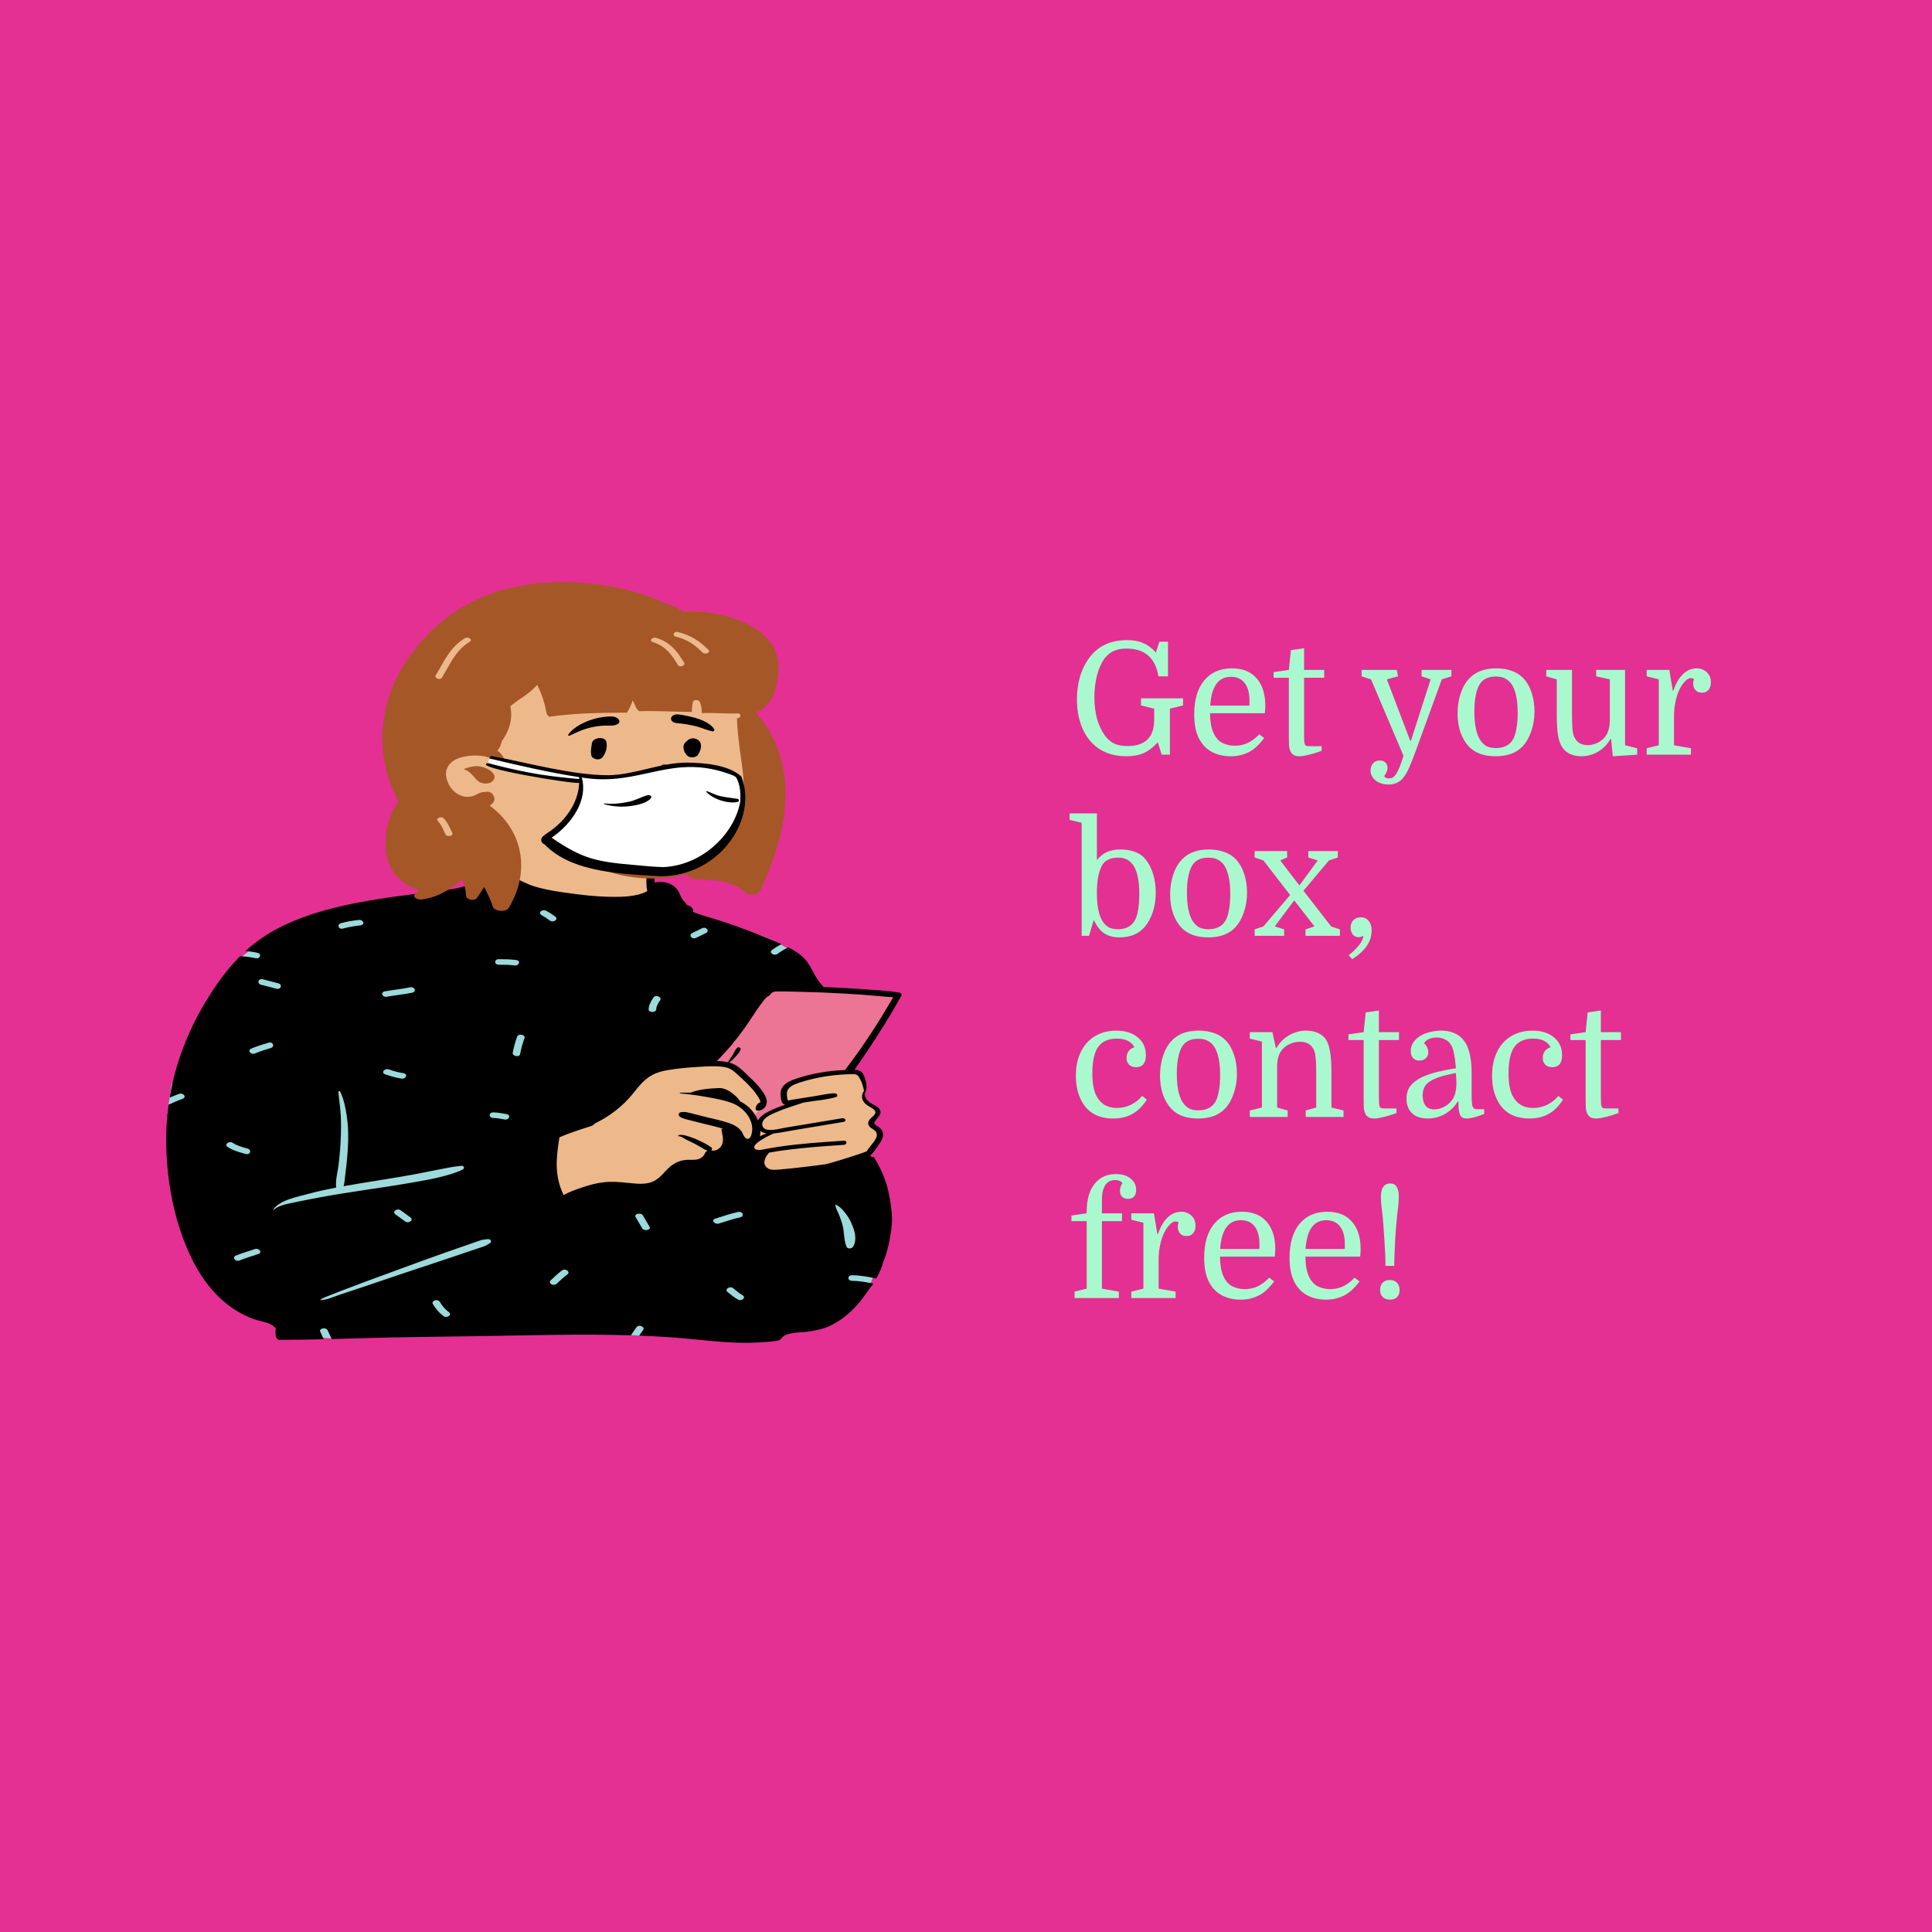 <svg width="320" height="320" viewBox="0 0 320 320" fill="none" xmlns="http://www.w3.org/2000/svg">
<rect width="320" height="320" fill="#E33092"/>
<path fill-rule="evenodd" clip-rule="evenodd" d="M133.985 163.122C132.61 159.223 131.346 157.57 128.905 156.215C126.621 154.948 123.287 153.883 118.422 153.105C113.355 152.458 113.211 150.532 111.941 147.436C111.57 146.506 109.734 146.258 108.941 146.929C108.829 146.841 108.713 146.76 108.592 146.687C108.7 146.243 107.816 144.971 107.846 144.547C108.154 140.116 106.172 137.891 101.226 137.064C100.15 136.884 92.843 136.778 91.795 136.99C87.209 137.917 82.695 140.86 83.386 144.406C81.947 145.782 80.538 146.622 78.317 147.065C74.859 147.386 76.597 183.214 82.603 204.679C85.179 213.888 146.795 198.213 144.011 193.6C144.406 192.755 143.686 191.826 144.011 190.953C144.246 190.321 144.848 190.06 145.15 189.434C145.577 188.553 145.113 187.372 144.633 186.474C144.437 186.026 144.995 185.544 145.15 185.087C145.887 182.932 144.201 183.122 142.985 181.681C143.003 181.677 143.319 180.648 143.318 180.654C143.504 179.919 143.038 178.979 142.631 178.366C142.356 177.951 141.767 177.692 141.182 177.74C141.772 176.277 142.517 175.06 143.318 173.65C144.735 171.166 146.083 168.568 148.118 166.319C148.951 165.398 148.278 164.551 146.929 164.489C142.565 164.286 138.247 163.826 133.985 163.122Z" fill="#EDB98A"/>
<path fill-rule="evenodd" clip-rule="evenodd" d="M127.171 163.423L117.208 175.755C117.208 175.755 119.571 175.928 120.528 176.264C121.484 176.6 125.876 180.684 125.876 180.684L126.574 182.932L124.921 184.745L125.566 185.883C125.566 185.883 126.026 185.112 127.171 184.514C128.317 183.915 130.843 182.932 130.843 182.932C130.843 182.932 130.003 182.604 130.003 182.218C130.003 181.832 129.264 180.187 130.843 179.566C132.422 178.944 140.581 177.49 140.581 177.49L148.85 164.733L127.171 163.423Z" fill="#EC7495"/>
<path fill-rule="evenodd" clip-rule="evenodd" d="M82.724 147.148L114.362 151.209L128.905 156.215L131.279 157.553L117.208 175.755L95.481 178.655L89.946 189.17L91.076 201.023L126.42 197.941L141.667 196.616L145.251 207.198L144.603 211.551L143.662 213.758L105.865 221.221C105.865 221.221 86.619 219.857 83.207 219.857C79.795 219.857 54.781 221.674 54.781 221.674L48.993 221.221C48.993 221.221 36.188 211.351 34.202 207.838C32.216 204.325 27.921 182.971 27.921 182.971L28.394 179.69L39.458 158.867C39.458 158.867 40.935 157.886 42.797 156.215C44.66 154.545 82.724 147.148 82.724 147.148Z" fill="#9DDADB"/>
<path fill-rule="evenodd" clip-rule="evenodd" d="M139.984 177.227C137.125 177.333 134.263 177.831 131.677 178.731C130.619 179.1 129.66 179.633 129.379 180.51C129.237 180.958 129.272 181.42 129.347 181.872C129.404 182.215 129.418 182.652 129.825 182.884C129.895 182.923 129.969 182.953 130.046 182.975C129.092 183.29 128.183 183.668 127.376 184.058C126.638 184.415 125.88 184.964 125.539 185.583C125.511 185.513 125.482 185.447 125.454 185.385C124.873 184.13 123.979 183.102 122.571 182.411C122.411 181.985 120.695 180.15 119.101 180.219C117.355 180.294 115.951 180.388 114.372 180.975C113.796 180.966 113.222 180.971 112.655 180.99C112.557 180.992 112.562 181.089 112.655 181.097C113.115 181.14 113.576 181.187 114.036 181.242C115.131 181.371 116.222 181.533 117.289 181.735C118.57 181.977 119.895 182.221 121.092 182.644C123.413 183.467 124.85 185.617 124.555 187.488C124.506 187.794 124.344 188.722 123.762 188.626C123.27 188.545 123.074 187.794 122.902 187.516C122.442 186.778 121.612 186.296 120.617 185.97C119.449 185.585 118.198 185.326 116.987 185.024C116.301 184.852 115.615 184.68 114.927 184.509C114.224 184.333 113.555 184.089 112.806 184.213C112.354 184.288 112.301 184.682 112.555 184.908C112.942 185.253 113.516 185.355 114.072 185.497C114.807 185.683 115.541 185.87 116.274 186.057C117.408 186.346 118.595 186.589 119.701 186.942L119.666 187C119.576 186.981 119.47 187.047 119.488 187.128C119.654 187.874 119.884 188.737 119.628 189.484C119.426 190.077 118.715 190.734 117.791 190.559C117.936 190.462 117.99 190.295 117.892 190.141C117.526 189.568 112.732 187.31 112.305 188.149C112.29 188.178 112.334 188.2 112.369 188.196C112.734 188.14 113.344 188.595 113.635 188.739C114.057 188.947 114.484 189.15 114.9 189.363C115.356 189.596 115.801 189.841 116.235 190.093C116.575 190.292 116.832 190.498 117.223 190.599C117.018 190.67 116.856 190.803 116.787 190.972C116.61 191.414 116.269 191.789 115.678 191.984C115.058 192.187 114.359 192.059 113.707 192.109C112.817 192.174 112.041 192.483 111.393 192.925C110.032 193.855 109.349 195.493 107.446 195.932C106.309 196.194 105.047 196.029 103.896 195.91C102.611 195.778 101.359 195.673 100.064 195.811C98.824 195.944 97.653 196.258 96.52 196.641C95.459 196.999 94.286 197.405 93.344 197.941C93.15 197.503 92.955 197.071 92.806 196.624C92.456 195.569 92.267 194.494 92.221 193.41C92.179 192.377 92.258 191.34 92.379 190.312C92.439 189.799 92.534 189.288 92.594 188.775C92.609 188.646 92.641 188.507 92.665 188.369C94.346 187.643 96.112 187.087 97.892 186.515C97.897 186.514 97.902 186.512 97.906 186.511C97.962 186.492 98.015 186.475 98.07 186.458C98.069 186.455 98.067 186.453 98.064 186.451C98.268 186.36 98.409 186.238 98.495 186.102C101.06 184.858 103.205 183.159 104.804 181.177C105.475 180.346 106.12 179.485 106.996 178.757C107.93 177.98 109.039 177.519 110.411 177.279C112.014 176.998 113.667 176.829 115.31 176.733C116.208 176.682 117.211 176.601 118.188 176.604C118.87 176.608 119.537 176.65 120.149 176.774C121.055 176.956 121.585 177.46 122.155 177.97C122.699 178.459 123.24 178.949 123.747 179.459C124.228 179.942 124.683 180.442 125.077 180.966C125.313 181.279 125.533 181.602 125.717 181.936C125.782 182.053 125.867 182.187 125.906 182.309C125.946 182.433 125.873 182.563 126.063 182.563C125.282 182.571 124.763 183.995 125.539 183.962C126.63 183.915 127.178 182.959 126.965 182.11C126.583 180.596 124.524 178.767 124.116 178.379C123.216 177.524 122.287 176.407 120.846 176.009C120.825 176.003 120.803 175.998 120.783 175.993C121.202 175.702 121.533 175.354 121.85 175C122.177 174.635 122.566 174.218 122.674 173.785C122.741 173.509 122.273 173.352 122.051 173.594C121.727 173.945 121.571 174.391 121.33 174.777C121.084 175.169 120.784 175.54 120.548 175.935C119.978 175.807 119.363 175.748 118.737 175.729C119.527 174.947 120.877 173.438 121.04 173.244C121.787 172.347 122.498 171.422 123.178 170.495C123.913 169.492 124.542 168.447 125.246 167.432C125.645 166.856 126.047 166.276 126.49 165.717C126.643 165.526 126.807 165.334 126.993 165.16C127.029 165.126 127.075 165.097 127.118 165.065C127.166 165.045 127.217 165.023 127.245 165.012C127.501 164.904 127.591 164.655 127.77 164.497C128.057 164.242 128.395 164.212 128.827 164.209C129.748 164.202 130.672 164.228 131.592 164.247C132.943 164.274 134.293 164.314 135.643 164.366C136.051 164.382 136.458 164.398 136.867 164.416C138.83 164.502 140.792 164.614 142.749 164.751C144.481 164.872 146.212 165.069 147.945 165.164C145.599 169.242 142.997 173.245 140.051 177.11C140.021 177.149 139.998 177.188 139.984 177.227ZM126.965 187.732C126.586 187.859 126.219 188.017 125.876 188.197C125.933 187.917 125.947 187.621 125.932 187.325C126.214 187.546 126.575 187.673 126.965 187.732ZM143.121 180.718C143.094 180.72 143.069 180.73 143.056 180.75C142.533 181.54 142.752 182.423 143.607 183.042C144.055 183.365 145.031 183.729 144.999 184.26C144.972 184.689 144.334 185.049 144.061 185.403C143.807 185.733 143.712 186.095 143.916 186.453C144.176 186.911 144.903 187.093 145.152 187.543C145.468 188.114 144.955 188.803 144.596 189.3C144.261 189.76 143.829 190.22 143.542 190.707C141.62 191.435 137.258 192.757 136.732 192.831C136.092 192.922 135.451 193.008 134.807 193.089C133.572 193.246 132.334 193.391 131.093 193.519C130.387 193.592 129.679 193.663 128.971 193.72C128.352 193.768 127.655 193.834 127.157 193.494C126.152 192.806 126.715 191.654 127.351 190.96C127.364 190.946 127.364 190.933 127.359 190.922C127.958 190.819 128.556 190.699 129.152 190.615C130.298 190.453 131.453 190.317 132.609 190.196C134.984 189.948 137.374 189.784 139.762 189.619C140.353 189.578 140.36 188.897 139.762 188.938C136.332 189.167 132.885 189.385 129.5 189.869C128.652 189.988 127.81 190.124 126.972 190.278C126.577 190.35 126.152 190.461 125.738 190.465C125.712 190.465 125.687 190.465 125.662 190.464C124.85 190.445 124.732 189.937 125.178 189.513C125.233 189.461 125.29 189.409 125.348 189.36C126.137 188.672 127.119 188.213 128.131 187.738C129.265 187.625 130.396 187.373 131.506 187.189C134.247 186.732 136.988 186.275 139.731 185.82C140.268 185.73 140.04 185.125 139.502 185.214C137.42 185.559 135.339 185.904 133.257 186.249L130.21 186.754C129.601 186.854 128.841 187.056 128.125 187.129C127.772 187.165 127.43 187.169 127.121 187.116C126.122 186.943 126.072 186.031 126.503 185.489C126.985 184.88 127.897 184.499 128.706 184.154C130.108 183.555 131.599 183.125 133.057 182.629C133.315 182.587 133.574 182.546 133.832 182.504C135.337 182.262 137.056 182.143 138.472 181.699C138.896 181.568 138.664 181.079 138.245 181.086C137.146 181.103 135.996 181.389 134.922 181.559C133.76 181.743 132.596 181.927 131.434 182.11C131.317 182.128 130.626 182.29 130.522 182.254C130.456 182.231 130.432 182.063 130.41 181.952C130.339 181.587 130.287 181.205 130.365 180.839C130.535 180.019 131.47 179.633 132.416 179.318C134.523 178.618 136.834 178.18 139.133 178.005C139.663 177.964 140.193 177.939 140.726 177.926C141.352 177.912 141.867 177.832 142.184 178.283C142.683 178.993 142.957 179.907 143.121 180.718ZM140.195 206.481C139.736 205.319 139.861 204.079 139.546 202.895C139.384 202.284 139.163 201.677 138.921 201.081C138.725 200.599 138.4 200.086 138.363 199.583C138.361 199.55 138.415 199.53 138.452 199.546C139.1 199.817 139.597 200.404 139.966 200.864C140.409 201.415 140.746 201.991 141.019 202.598C141.561 203.806 142.007 205.263 141.307 206.481C141.099 206.843 140.367 206.916 140.195 206.481ZM122.279 215.272C121.595 214.923 121.096 214.435 120.516 214.004C119.946 213.58 120.838 212.928 121.408 213.352C121.903 213.719 122.333 214.178 122.916 214.475C123.196 214.618 123.326 214.877 123.142 215.107C122.98 215.31 122.559 215.415 122.279 215.272ZM118.464 201.851C119.713 201.457 120.941 201.026 122.248 200.742C123.029 200.572 123.36 201.463 122.583 201.632C121.38 201.894 120.251 202.285 119.101 202.648C118.362 202.882 117.721 202.086 118.464 201.851ZM105.275 201.575C104.97 201.024 106.191 200.786 106.492 201.33C106.838 201.955 107.235 202.565 107.582 203.19C107.887 203.741 106.666 203.979 106.365 203.435C106.019 202.81 105.622 202.201 105.275 201.575ZM92.258 212.582C92.054 212.78 91.715 212.888 91.395 212.747C91.126 212.63 90.962 212.317 91.168 212.116C91.77 211.53 92.379 210.951 93.084 210.428C93.655 210.004 94.547 210.657 93.976 211.081C93.346 211.547 92.795 212.058 92.258 212.582ZM90.396 150.824C90.975 151.113 91.483 151.465 91.978 151.827C92.553 152.247 91.66 152.899 91.085 152.479C90.668 152.174 90.248 151.865 89.76 151.621C89.478 151.48 89.351 151.218 89.533 150.99C89.697 150.785 90.115 150.684 90.396 150.824ZM109.335 165.674C109.008 166.153 108.713 166.624 108.694 167.169C108.674 167.762 107.413 167.763 107.433 167.169C107.457 166.455 107.816 165.837 108.246 165.208C108.609 164.676 109.696 165.144 109.335 165.674ZM116.284 153.748C116.962 153.417 117.593 154.217 116.921 154.544C116.376 154.81 115.83 155.076 115.285 155.342C114.607 155.672 113.976 154.873 114.649 154.545C115.194 154.279 115.739 154.013 116.284 153.748ZM86.144 174.6C86.029 175.186 84.813 174.935 84.928 174.355C85.105 173.457 85.322 172.571 85.655 171.697C85.873 171.125 87.089 171.369 86.871 171.942C86.538 172.816 86.322 173.702 86.144 174.6ZM81.721 185.171C80.909 185.158 80.909 184.235 81.721 184.248C82.456 184.259 83.178 184.401 83.887 184.53C84.676 184.674 84.34 185.564 83.552 185.42C82.953 185.31 82.342 185.18 81.721 185.171ZM80.088 206.464C79.809 206.564 79.523 206.653 79.241 206.747C78.676 206.936 78.112 207.125 77.548 207.315C76.372 207.709 75.197 208.105 74.023 208.503C71.674 209.298 69.306 210.066 66.95 210.853C64.549 211.655 62.153 212.469 59.76 213.286C58.633 213.671 57.497 214.042 56.364 214.417C55.394 214.737 54.196 215.297 53.132 215.35C53.078 215.353 53.059 215.302 53.09 215.276C53.492 214.942 54.134 214.747 54.662 214.53C55.202 214.308 55.751 214.099 56.299 213.887C57.439 213.445 58.582 213.006 59.733 212.58C62.038 211.727 64.346 210.88 66.655 210.035C69.01 209.172 71.362 208.304 73.737 207.472C74.855 207.081 75.975 206.69 77.095 206.301C77.702 206.09 78.309 205.879 78.916 205.669C79.178 205.578 79.438 205.48 79.706 205.399C80.062 205.291 80.333 205.313 80.701 205.247C81.3 205.139 81.559 205.696 81.099 205.939C80.72 206.139 80.521 206.31 80.088 206.464ZM71.666 215.927C71.536 215.696 71.808 215.417 72.106 215.359C72.465 215.29 72.752 215.449 72.882 215.681C73.228 216.297 73.721 216.861 74.355 217.338C74.922 217.764 74.03 218.417 73.463 217.991C72.668 217.393 72.097 216.694 71.666 215.927ZM65.47 201.114C64.894 200.694 65.787 200.041 66.362 200.462L67.997 201.658C68.572 202.078 67.68 202.731 67.105 202.31L65.47 201.114ZM48.695 199.164C47.519 199.417 46.148 199.648 45.347 200.382C45.308 200.418 45.242 200.372 45.266 200.336C46.291 198.78 49.234 198.235 51.271 197.69C52.712 197.304 54.19 196.984 55.681 196.699C55.532 195.454 55.943 194.121 56.086 192.883C56.239 191.562 56.363 190.236 56.426 188.911C56.492 187.558 56.507 186.196 56.447 184.844C56.386 183.496 56.147 182.164 56.042 180.821C56.032 180.691 56.279 180.685 56.333 180.792C56.952 182.039 57.216 183.42 57.418 184.734C57.625 186.088 57.694 187.438 57.668 188.8C57.64 190.201 57.529 191.598 57.376 192.994C57.304 193.655 57.22 194.316 57.14 194.977C57.08 195.482 57.052 195.982 56.911 196.471C57.81 196.309 58.711 196.157 59.61 196.008C62.475 195.535 65.352 195.097 68.204 194.585C69.605 194.334 70.985 194.034 72.379 193.767C73.692 193.515 75.077 193.211 76.425 193.099C76.906 193.058 76.967 193.54 76.649 193.703C75.553 194.266 74.099 194.657 72.834 194.972C71.564 195.288 70.244 195.515 68.942 195.75C66.228 196.238 63.488 196.637 60.752 197.053C58.02 197.468 55.283 197.881 52.582 198.393C51.281 198.64 49.984 198.888 48.695 199.164ZM42.253 174.477C41.551 174.778 40.917 173.981 41.617 173.68C42.532 173.287 43.508 172.991 44.492 172.703C45.247 172.482 45.572 173.375 44.828 173.593C43.944 173.852 43.076 174.124 42.253 174.477ZM39.71 208.761C39.005 209.059 38.371 208.262 39.073 207.964C40.059 207.546 41.139 207.267 42.162 206.901C42.889 206.64 43.527 207.437 42.798 207.698C41.776 208.064 40.696 208.343 39.71 208.761ZM38.566 189.3C39.247 189.773 40.156 189.996 41.013 190.244C41.76 190.461 41.432 191.353 40.677 191.134C39.609 190.824 38.522 190.541 37.674 189.952C37.084 189.542 37.977 188.891 38.566 189.3ZM46.099 162.87C46.848 163.085 46.52 163.977 45.764 163.76C44.925 163.519 44.059 163.336 43.221 163.095C42.472 162.881 42.8 161.989 43.556 162.206C44.395 162.446 45.261 162.629 46.099 162.87ZM59.389 152.372C60.185 152.274 60.524 153.163 59.725 153.262C58.734 153.384 57.758 153.528 56.818 153.794C56.059 154.008 55.733 153.116 56.483 152.904C57.423 152.638 58.399 152.494 59.389 152.372ZM63.781 177.932C63.051 177.669 63.691 176.874 64.417 177.135C65.182 177.41 65.975 177.623 66.81 177.753C67.605 177.877 67.266 178.766 66.475 178.643C65.535 178.496 64.641 178.241 63.781 177.932ZM67.928 163.534C68.713 163.377 69.046 164.267 68.263 164.424C66.888 164.7 65.471 164.843 64.085 165.089C63.295 165.228 62.961 164.338 63.749 164.199C65.135 163.953 66.552 163.81 67.928 163.534ZM85.522 159.016C86.321 159.124 85.98 160.014 85.187 159.906C84.342 159.792 83.486 159.79 82.629 159.79C81.816 159.789 81.818 158.867 82.629 158.867C83.602 158.867 84.563 158.886 85.522 159.016ZM142.903 163.837C140.842 163.693 138.778 163.578 136.711 163.491C136.614 163.488 136.52 163.483 136.423 163.48C136.412 163.464 136.398 163.449 136.384 163.432C135.709 162.708 135.212 161.984 134.782 161.165C134.37 160.385 133.971 159.581 133.337 158.877C132.614 158.076 131.638 157.448 130.568 156.905C129.919 157.224 129.317 157.598 128.766 157.994C128.186 158.41 127.294 157.758 127.874 157.341C128.364 156.989 128.886 156.664 129.439 156.37C128.801 156.087 128.15 155.82 127.515 155.555C125.135 154.562 122.699 153.644 120.212 152.804C119.056 152.413 117.886 152.066 116.708 151.714C116.074 151.525 115.448 151.281 114.814 151.062C114.859 150.735 114.725 150.368 114.382 150.152C114.128 149.994 113.931 149.935 113.628 149.823C113.56 149.806 113.519 149.796 113.5 149.79C113.514 149.792 113.555 149.801 113.623 149.818C113.784 149.872 113.796 149.856 113.661 149.77C113.653 149.583 113.15 149.189 113.035 148.996C112.634 148.335 112.51 147.636 111.918 147.034C111.103 146.205 109.734 145.891 108.458 146.172C108.326 145.175 108.291 144.133 107.777 143.243C107.763 143.218 107.717 143.208 107.697 143.234C107.16 143.902 107.115 144.646 107.074 145.417C107.034 146.14 107.072 146.88 107.201 147.598C107.119 147.644 107.036 147.688 106.949 147.731C106.542 147.927 106.104 148.078 105.643 148.19C104.766 148.402 103.847 148.494 102.928 148.527C100.554 148.61 98.108 148.434 95.774 148.137C93.413 147.836 89.794 147.384 87.694 146.52C86.307 145.95 85.028 145.254 83.732 144.581C84.202 143.473 84.322 142.283 83.849 141.347C83.792 141.235 83.552 141.215 83.507 141.347C83.21 142.24 83.124 143.138 82.729 144.02C82.723 144.033 82.717 144.047 82.71 144.059C82.587 143.998 82.464 143.938 82.341 143.878C82.057 143.741 81.671 143.844 81.501 144.04C78.777 147.178 74.464 147.358 69.935 147.919C64.978 148.533 59.996 149.195 55.231 150.395C50.673 151.544 46.318 153.217 42.867 155.716C42.086 156.281 41.355 156.884 40.666 157.513C41.333 157.575 41.995 157.67 42.648 157.82C43.421 157.998 43.089 158.889 42.312 158.71C41.473 158.517 40.624 158.422 39.767 158.374C37.422 160.72 35.594 163.381 34.014 165.999C30.982 171.019 29.008 176.365 28.1 181.808C28.598 181.59 29.106 181.382 29.626 181.188C30.349 180.919 30.987 181.715 30.263 181.985C29.459 182.284 28.679 182.613 27.922 182.971C27.592 185.353 27.464 187.751 27.541 190.145C27.726 195.853 28.779 201.728 31.162 207.173C32.331 209.846 33.88 212.497 36.187 214.755C37.231 215.778 38.417 216.701 39.814 217.471C40.49 217.844 41.206 218.178 41.962 218.459C42.935 218.824 44.203 218.944 45.042 219.459C45.318 219.629 45.531 219.853 45.691 220.105C45.598 220.585 45.587 221.066 45.767 221.546C45.824 221.696 45.978 221.818 46.169 221.877C46.172 221.919 46.172 221.959 46.172 221.998C46.172 222.017 46.21 222.021 46.215 222.003C46.223 221.967 46.231 221.931 46.239 221.894C46.3 221.909 46.365 221.916 46.431 221.916C48.827 221.923 51.225 221.88 53.624 221.821C53.438 221.405 53.237 220.993 53.044 220.577C52.782 220.013 54.001 219.773 54.261 220.332C54.487 220.818 54.722 221.3 54.932 221.787C57.502 221.717 60.072 221.633 62.636 221.571C68.091 221.439 73.545 221.395 79.001 221.311C87.475 221.179 96.01 220.91 104.496 221.173C104.79 220.718 105.118 220.273 105.43 219.823C105.797 219.293 106.885 219.76 106.519 220.289C106.303 220.601 106.078 220.91 105.865 221.221C107.584 221.287 109.301 221.373 111.014 221.491C113.938 221.691 116.834 222.048 119.754 222.269C122.724 222.495 125.629 222.455 128.575 222.096C129.105 222.032 129.417 221.797 129.546 221.507C129.551 221.506 129.554 221.503 129.557 221.5C129.708 221.371 129.851 221.263 129.997 221.17C130.172 221.087 130.361 221.016 130.584 220.954C130.999 220.839 131.431 220.768 131.869 220.721C132.352 220.668 132.841 220.663 133.323 220.62C133.73 220.582 134.127 220.525 134.525 220.456C135.239 220.331 135.917 220.169 136.592 219.953C137.18 219.765 137.712 219.495 138.213 219.201C139.251 218.646 140.15 217.938 140.935 217.202C141.393 216.772 141.823 216.325 142.214 215.86C142.896 215.055 143.476 214.219 144.063 213.376C144.275 213.126 144.47 212.87 144.647 212.609C143.501 212.362 142.343 212.16 141.128 212.146C140.315 212.136 140.316 211.214 141.128 211.223C142.522 211.239 143.84 211.478 145.15 211.761C145.214 211.637 145.275 211.512 145.332 211.386C145.488 211.122 145.618 210.851 145.725 210.576C145.788 210.452 145.851 210.327 145.914 210.202C146.056 209.771 146.198 209.338 146.341 208.906C146.627 208.214 146.852 207.511 147.018 206.8C147.157 206.331 147.264 205.859 147.336 205.382C147.557 204.225 147.737 203.07 147.75 201.901C147.731 201.18 147.668 200.46 147.56 199.744C147.515 199.257 147.437 198.772 147.333 198.291C147.198 197.576 147.064 196.868 146.838 196.162C146.669 195.684 146.501 195.207 146.332 194.729C145.911 193.734 145.414 192.758 144.841 191.804C144.81 191.744 144.651 191.612 144.555 191.611C144.482 191.61 144.381 191.659 144.414 191.723C144.417 191.729 144.42 191.736 144.424 191.742C144.391 191.687 144.359 191.632 144.326 191.578C144.298 191.527 144.187 191.426 144.102 191.427C144.097 191.427 144.092 191.427 144.086 191.428C144.108 191.416 144.129 191.401 144.149 191.384C144.715 190.894 145.083 190.249 145.488 189.682C145.824 189.213 146.141 188.719 146.233 188.19C146.313 187.725 146.204 187.267 145.805 186.891C145.351 186.463 144.496 186.263 144.971 185.644C145.51 184.941 146.304 184.33 145.513 183.531C145.111 183.124 144.474 182.9 144.001 182.546C143.457 182.136 143.198 181.589 143.213 181.029C143.246 181.043 143.29 181.036 143.306 181.001C143.763 179.991 143.432 178.881 142.963 177.897C142.708 177.363 142.167 177.217 141.538 177.19C144.263 173.297 146.813 169.342 149.085 165.295C149.161 165.163 149.235 165.03 149.309 164.897C149.42 164.699 149.186 164.435 148.917 164.391C146.952 164.076 144.905 163.976 142.903 163.837Z" fill="black"/>
<path fill-rule="evenodd" clip-rule="evenodd" d="M101.194 98.933C109.506 98.933 119.916 105.469 122.963 108.25C125.525 110.588 125.163 122.635 125.163 129.781C125.163 131.275 124.183 134.104 123.827 135.533C122.523 140.772 116.843 145.165 105.6 145.165C96.446 145.165 89.401 143.166 82.589 138.055C81.035 136.888 73.445 141.063 71.893 139.56C67.838 139.56 64.448 113.448 72.408 105.615C80.369 97.783 92.882 98.933 101.194 98.933Z" fill="#EDB98A"/>
<path fill-rule="evenodd" clip-rule="evenodd" d="M76.211 100.772C81.014 97.76 87.412 96.311 93.868 96.418C97.212 96.474 100.544 96.913 103.701 97.664C105.281 98.042 106.811 98.534 108.273 99.091C108.8 99.291 109.286 99.526 109.754 99.775L109.87 99.838H109.872C111.126 100.149 112.246 100.707 113.262 101.36C115.298 101.248 117.351 101.374 119.32 101.807C122.06 102.41 124.597 103.515 126.378 105.084C128.454 106.911 129.144 109.127 128.897 111.414L128.852 111.803C128.609 113.823 128.173 116.422 125.767 117.75C125.584 117.851 125.382 117.927 125.172 117.974C126.723 119.804 127.995 121.837 128.756 123.889C131.662 131.728 129.428 139.904 125.933 147.46C125.647 148.082 124.281 148.496 123.585 147.887C122.344 146.8 120.54 145.97 118.512 145.815C117.26 145.719 116.014 145.893 114.831 145.501C114.367 145.347 113.919 145.094 113.597 144.788C111.6 145.309 109.45 145.556 107.317 145.495C103.817 145.396 100.075 144.561 97.667 142.728C97.281 142.434 97.183 142.104 97.272 141.806C97.574 141.732 97.884 141.677 98.203 141.642C101.257 142.882 104.623 143.711 108.241 143.763C110.331 143.794 112.37 143.592 114.065 142.692C114.431 142.498 114.769 142.282 115.08 142.05C118.624 140.479 121.123 137.81 122.31 134.951C123.417 132.285 123.281 129.509 122.9 126.775L122.699 125.332C122.407 123.214 122.135 121.09 122.059 118.963L122.082 118.962V118.962C122.83 118.929 122.836 118.121 122.082 118.155C120.132 118.242 118.197 118.021 116.254 118.117C116.237 117.484 116.171 116.853 115.901 116.242C115.747 115.893 114.865 115.825 114.772 116.242C114.647 116.801 114.601 117.357 114.588 117.919C111.679 117.892 108.772 117.723 105.863 117.793C105.326 117.398 105.156 116.699 104.905 116.212C104.868 116.14 104.831 116.07 104.793 115.998C104.573 116.694 104.26 117.374 103.849 118.04L103.135 118.041C99.087 118.054 94.956 118.138 91.003 118.717C90.728 118.572 90.564 118.318 90.52 118.088C90.234 116.589 89.824 115.13 89.099 113.701L88.995 113.5C88.987 113.483 88.978 113.465 88.968 113.446C88.434 114.041 87.796 114.595 87.101 115.111C86.691 115.416 86.261 115.707 85.82 115.989C85.391 116.317 84.949 116.64 84.519 116.969C84.536 117.029 84.551 117.09 84.563 117.152C84.694 117.834 84.708 118.526 84.612 119.212C84.438 120.451 83.93 121.644 83.115 122.749L83.089 122.859C82.966 123.377 82.79 123.912 82.378 124.301C82.891 124.698 83.287 125.171 83.516 125.697C83.72 126.165 82.78 126.571 82.293 126.188C81.906 125.884 81.475 125.632 81.003 125.431C80.973 125.459 80.919 125.472 80.859 125.449C79.543 124.945 77.307 125.098 75.993 125.572C74.357 126.161 73.719 127.371 73.901 128.597C74.075 129.769 74.819 131.138 76.26 131.738C76.922 132.014 77.438 132.037 78.14 131.905C78.365 131.863 78.643 131.734 78.763 131.67L78.881 131.605C79.341 131.354 79.77 131.182 80.314 131.175C80.87 131.056 81.429 131.222 81.642 131.624L81.655 131.65C81.754 131.854 81.936 132.112 81.897 132.425C81.856 132.76 81.633 133.064 81.301 133.31C81.244 133.352 81.182 133.394 81.119 133.434C86.843 137.705 87.578 144.361 84.643 149.697C84.515 149.931 84.379 150.162 84.237 150.391C83.747 151.176 81.858 150.933 81.618 150.155C81.547 149.922 81.468 149.69 81.381 149.46C81.222 149.034 81.041 148.613 80.835 148.198L80.758 148.043C80.583 147.7 80.421 147.354 80.245 147.011L80.228 146.971C80.221 146.956 80.214 146.938 80.206 146.918L79.909 147.365V147.365L79.005 148.714C78.583 149.343 77.24 149.001 77.19 148.395L77.189 148.374C77.184 148.262 77.178 148.151 77.168 148.041C77.104 147.216 76.897 146.415 76.569 145.631L76.451 145.733C74.689 147.234 72.622 148.641 69.786 148.987C69.074 149.074 68.269 148.562 68.758 148.066C68.96 147.861 69.155 147.651 69.339 147.438C69.18 147.387 69.029 147.334 68.89 147.279C67.814 146.862 66.918 146.269 66.177 145.596C64.606 144.169 64.044 142.373 63.907 140.615C63.76 138.757 63.997 136.799 64.734 135.007C65.053 134.232 65.485 133.488 65.984 132.767C65.949 132.702 65.915 132.638 65.881 132.573C65.343 131.538 64.901 130.479 64.533 129.409C63.792 127.247 63.394 125.017 63.346 122.796C63.258 118.817 64.254 114.775 66.351 111.065C68.518 107.238 71.777 103.552 76.211 100.772ZM73.513 135.559C73.115 135.127 72.119 135.516 72.489 135.951L72.502 135.966C73.133 136.652 73.429 137.431 73.792 138.194C74.025 138.686 75.156 138.476 74.921 137.979L74.843 137.814C74.481 137.039 74.152 136.252 73.513 135.559ZM76.978 127.317L77.242 127.229C78.076 126.954 78.807 126.768 79.792 127.007C81.111 127.327 82.523 128.345 81.632 129.333C81.304 129.697 80.721 129.842 80.121 129.757C79.109 129.612 78.848 128.984 78.335 128.468L78.246 128.381C77.933 128.069 77.537 127.638 77.016 127.516C76.898 127.487 76.848 127.36 76.978 127.317ZM77.721 106.342L77.806 106.29C78.373 105.945 77.541 105.376 76.978 105.719C74.398 107.29 73.502 109.749 72.164 111.845C71.864 112.316 72.873 112.728 73.176 112.252C74.452 110.253 75.299 107.86 77.721 106.342V106.342ZM108.718 105.655C108.044 105.446 107.454 106.122 108.102 106.345L108.126 106.352C110.404 107.062 111.373 108.668 112.301 110.16C112.597 110.636 113.606 110.225 113.313 109.753L113.145 109.485C112.177 107.948 111.047 106.382 108.718 105.655ZM112.288 104.685C111.574 104.514 111.268 105.293 111.976 105.464C113.907 105.927 115.232 106.926 116.349 108.068C116.768 108.496 117.782 108.092 117.359 107.66C116.062 106.334 114.522 105.221 112.288 104.685Z" fill="#A55728"/>
<path fill-rule="evenodd" clip-rule="evenodd" d="M106.408 136.389C105.524 136.127 104.735 135.689 104.159 135.13C103.958 134.936 103.906 134.731 103.948 134.543C103.996 134.332 104.167 134.141 104.401 134.012C104.636 133.884 104.93 133.82 105.214 133.853C105.461 133.881 105.706 133.979 105.901 134.183L105.941 134.224C106.284 134.561 106.731 134.838 107.24 135.016C107.731 135.188 108.279 135.268 108.847 135.222C109.929 135.133 110.674 134.707 111.466 134.13C111.565 134.057 111.663 133.981 111.762 133.905C111.824 133.836 111.91 133.791 112.007 133.768C112.113 133.742 112.234 133.743 112.344 133.771C112.451 133.798 112.546 133.85 112.61 133.918C112.671 133.983 112.705 134.063 112.694 134.155C112.622 134.754 112.191 135.288 111.58 135.708C110.901 136.174 110.001 136.496 109.154 136.61C108.221 136.734 107.269 136.645 106.408 136.389V136.389ZM109.594 127.152C110.587 127.591 112.101 128.615 111.032 129.703C109.775 130.663 107.964 129.563 107.072 129.065C106.245 128.679 105.315 129.671 106.083 130.122C112.53 133.594 115.146 127.267 110.097 126.636C109.541 126.566 109.334 127.016 109.594 127.152ZM98.041 123.113C98.151 122.122 100.225 121.897 100.432 122.877C100.616 123.756 100.399 124.562 99.855 125.353C99.335 126.108 98.029 125.756 97.931 125.068C97.798 124.146 97.973 123.729 98.041 123.113ZM113.831 122.674C114.12 122.399 114.537 122.21 115.038 122.317C116.601 122.649 116.14 124.263 115.591 125.049C115.293 125.476 114.329 125.584 113.893 125.208C113.183 124.595 112.843 123.372 113.746 122.769C113.77 122.737 113.797 122.706 113.831 122.674ZM99.833 118.777L100.08 118.746C100.844 118.65 101.793 118.558 102.334 119.004C102.62 119.241 102.719 119.681 102.334 119.908C101.656 120.307 100.907 120.153 100.095 120.186C99.426 120.214 98.783 120.295 98.138 120.429C96.724 120.723 95.572 121.259 94.365 121.849C94.206 121.926 94.044 121.779 94.12 121.671C94.817 120.678 96.168 119.862 97.521 119.364C98.244 119.099 99.034 118.879 99.833 118.777ZM112.406 118.333L112.595 118.361C114.651 118.673 117.323 119.298 118.297 120.767C118.334 120.975 118.295 121.02 118.263 121.049L118.252 121.058C118.226 121.083 118.205 121.118 118.081 121.146C118.047 121.14 118.012 121.134 117.977 121.127C117.531 121.042 117.178 120.925 116.836 120.803L116.465 120.67C116.035 120.517 115.601 120.369 115.141 120.26C114.16 120.027 113.15 119.863 112.125 119.775C111.903 119.756 111.689 119.702 111.52 119.608C111.36 119.52 111.238 119.397 111.182 119.233C111.11 119.022 111.131 118.862 111.286 118.671C111.404 118.528 111.571 118.429 111.764 118.372C111.96 118.314 112.184 118.3 112.406 118.333Z" fill="black"/>
<path fill-rule="evenodd" clip-rule="evenodd" d="M123.117 130.423C122.894 128.187 119.329 127.24 117.553 126.96C111.64 125.861 106.61 128.68 99.56 128.738C98.848 128.747 96.814 128.652 95.867 128.454C91.066 127.592 86.27 126.674 81.559 125.543C80.866 125.671 80.661 126.386 81.137 126.793C85.649 128.058 92.552 129.191 96.197 129.32C96.127 133.043 93.641 136.787 90.208 138.846C95.668 143.62 108.402 145.19 115.896 142.684C119.582 141.81 123.472 133.979 123.117 130.423" fill="white"/>
<path fill-rule="evenodd" clip-rule="evenodd" d="M81.178 125.656C80.975 125.649 81.093 125.181 81.551 125.248C87.451 126.339 94.802 128.417 100.867 128.402C105.328 128.287 109.326 126.322 113.812 126.31C116.828 126.356 120.673 126.695 122.783 128.608C125.567 135.588 119.299 145.082 109.436 145.137L107.569 145.03C101.206 144.66 94.235 144.067 90.134 139.798L90.102 139.82V139.82C89.489 139.495 89.523 138.792 90.044 138.431L90.059 138.45V138.45C90.069 138.437 90.08 138.425 90.091 138.413L90.084 138.396V138.396C90.285 138.23 90.513 138.074 90.72 137.935L90.721 137.938V137.938C93.801 135.909 95.812 132.841 95.927 129.665C94.908 129.886 77.778 127.078 80.836 126.393C83.023 126.978 85.223 127.506 87.468 127.926C87.505 127.909 87.559 127.914 87.58 127.947C90.326 128.481 93.126 128.786 95.931 129.033C95.928 128.927 95.923 128.821 95.916 128.715C90.929 127.948 86.04 126.808 81.178 125.656ZM121.559 128.488C111.331 124.403 106.253 130.439 96.361 128.777C97.396 132.428 94.84 136.364 91.369 138.749C96.412 142.2 98.595 142.723 105.211 143.283L106.076 143.365C107.375 143.486 108.687 143.6 109.99 143.617C116.752 143.228 121.861 137.666 122.626 132.627L122.63 132.487C122.664 131.208 122.59 129.854 121.873 128.683C121.741 128.646 121.627 128.581 121.559 128.488ZM107.318 131.696C107.672 131.633 108.032 131.938 107.813 132.205C107.105 133.068 105.374 133.403 104.163 133.538C102.76 133.695 101.401 133.572 100.069 133.193C99.997 133.173 100.002 133.073 100.088 133.081C101.353 133.2 102.657 133.113 103.886 132.848C105.132 132.657 106.138 132.001 107.318 131.696ZM116.929 131.074C116.923 130.91 117.944 131.384 118.105 131.448C119.351 132.04 120.793 132.083 122.168 132.315C122.488 132.412 122.487 132.734 122.167 132.832C120.452 133.192 117.849 132.246 116.929 131.074Z" fill="black"/>
<path d="M186.75 123.57C189.697 123.57 191.17 122.114 191.17 119.202V117.382L188.986 116.836V115.666H195.954V116.836L193.77 117.382V125H192.418L191.768 122.946C191.005 123.778 190.225 124.376 189.428 124.74C188.631 125.087 187.686 125.26 186.594 125.26C184.219 125.26 182.321 124.532 180.9 123.076C180.085 122.244 179.461 121.213 179.028 119.982C178.595 118.751 178.378 117.373 178.378 115.848C178.378 114.305 178.603 112.875 179.054 111.558C179.522 110.241 180.172 109.14 181.004 108.256C182.408 106.765 184.306 106.02 186.698 106.02C187.738 106.02 188.622 106.185 189.35 106.514C190.095 106.826 190.797 107.346 191.456 108.074L192.028 106.28H193.458V112.026H191.872C191.369 108.958 189.61 107.424 186.594 107.424C185.71 107.424 184.973 107.571 184.384 107.866C183.795 108.143 183.283 108.585 182.85 109.192C182.347 109.92 181.957 110.839 181.68 111.948C181.403 113.057 181.264 114.236 181.264 115.484C181.264 116.784 181.411 117.98 181.706 119.072C182.018 120.147 182.451 121.065 183.006 121.828C183.457 122.435 183.968 122.877 184.54 123.154C185.129 123.431 185.866 123.57 186.75 123.57ZM200.424 118.136C200.424 119.401 200.598 120.45 200.944 121.282C201.291 122.097 201.776 122.677 202.4 123.024C203.042 123.353 203.744 123.518 204.506 123.518C205.338 123.518 206.084 123.353 206.742 123.024C207.418 122.677 208.025 122.209 208.562 121.62L209.394 122.244C209.082 122.66 208.744 123.05 208.38 123.414C208.034 123.778 207.635 124.099 207.184 124.376C206.734 124.653 206.231 124.87 205.676 125.026C205.122 125.182 204.506 125.26 203.83 125.26C202.634 125.26 201.577 125.009 200.658 124.506C199.74 123.986 199.038 123.232 198.552 122.244C198.292 121.707 198.102 121.117 197.98 120.476C197.859 119.817 197.798 119.107 197.798 118.344C197.798 115.9 198.353 114.019 199.462 112.702C200.572 111.367 202.097 110.7 204.038 110.7C205.824 110.7 207.193 111.255 208.146 112.364C209.1 113.456 209.576 114.973 209.576 116.914C209.576 117.087 209.568 117.252 209.55 117.408C209.55 117.547 209.533 117.789 209.498 118.136H200.424ZM203.882 112.104C201.802 112.104 200.658 113.69 200.45 116.862H206.95V116.004C206.95 114.756 206.682 113.794 206.144 113.118C205.624 112.442 204.87 112.104 203.882 112.104ZM210.953 111.324L213.475 110.96L213.813 107.684L215.997 107.372V110.96H219.325V112.26H215.997V121.542C215.997 122.131 216.005 122.539 216.023 122.764C216.04 122.972 216.075 123.145 216.127 123.284C216.179 123.423 216.274 123.509 216.413 123.544C216.551 123.579 216.777 123.596 217.089 123.596H218.909V124.35C218.077 124.662 217.34 124.887 216.699 125.026C216.075 125.182 215.572 125.26 215.191 125.26C214.411 125.26 213.908 124.939 213.683 124.298C213.596 124.09 213.535 123.83 213.501 123.518C213.483 123.189 213.475 122.695 213.475 122.036V112.26H210.953V111.324ZM234.493 124.376C234.129 125.381 233.791 126.239 233.479 126.95C233.185 127.661 232.873 128.233 232.543 128.666C232.214 129.117 231.841 129.437 231.425 129.628C231.027 129.836 230.541 129.94 229.969 129.94C229.553 129.94 229.163 129.879 228.799 129.758C228.453 129.654 228.141 129.498 227.863 129.29C227.603 129.082 227.395 128.839 227.239 128.562C227.083 128.285 227.005 127.981 227.005 127.652C227.005 127.167 227.144 126.759 227.421 126.43C227.699 126.118 228.063 125.962 228.513 125.962C228.912 125.962 229.224 126.066 229.449 126.274C229.692 126.499 229.813 126.803 229.813 127.184C229.813 127.427 229.761 127.661 229.657 127.886C229.571 128.111 229.449 128.311 229.293 128.484C229.328 128.675 229.423 128.796 229.579 128.848C229.753 128.9 229.909 128.926 230.047 128.926C230.221 128.926 230.385 128.9 230.541 128.848C230.715 128.796 230.879 128.666 231.035 128.458C231.209 128.267 231.382 127.99 231.555 127.626C231.746 127.262 231.945 126.768 232.153 126.144L232.465 125.182L227.083 112.52L225.523 112.026V110.96H231.347L231.555 112.026L229.709 112.52L233.583 122.712H233.687L236.963 112.52L235.455 112.026V110.96H240.395V112.026L238.809 112.52L234.493 124.376ZM254.159 117.85C254.159 118.994 253.985 120.069 253.639 121.074C253.309 122.079 252.841 122.911 252.235 123.57C251.212 124.697 249.704 125.26 247.711 125.26C245.769 125.26 244.287 124.714 243.265 123.622C242.675 122.981 242.216 122.192 241.887 121.256C241.575 120.303 241.419 119.271 241.419 118.162C241.419 117.018 241.583 115.935 241.913 114.912C242.242 113.889 242.719 113.049 243.343 112.39C243.897 111.801 244.539 111.376 245.267 111.116C245.995 110.839 246.844 110.7 247.815 110.7C248.768 110.7 249.626 110.839 250.389 111.116C251.151 111.376 251.793 111.783 252.313 112.338C252.919 112.979 253.379 113.785 253.691 114.756C254.003 115.709 254.159 116.741 254.159 117.85ZM244.201 117.876C244.201 119.956 244.513 121.507 245.137 122.53C245.431 122.981 245.778 123.327 246.177 123.57C246.593 123.795 247.13 123.908 247.789 123.908C248.985 123.908 249.877 123.501 250.467 122.686C250.779 122.235 251.004 121.611 251.143 120.814C251.299 120.017 251.377 119.098 251.377 118.058C251.377 115.995 251.065 114.453 250.441 113.43C250.146 112.979 249.791 112.641 249.375 112.416C248.959 112.173 248.421 112.052 247.763 112.052C246.549 112.052 245.674 112.451 245.137 113.248C244.513 114.219 244.201 115.761 244.201 117.876ZM260.373 118.318C260.373 118.873 260.382 119.358 260.399 119.774C260.417 120.19 260.434 120.545 260.451 120.84C260.486 121.135 260.529 121.386 260.581 121.594C260.633 121.802 260.703 121.984 260.789 122.14C261.188 122.989 261.916 123.414 262.973 123.414C263.441 123.414 263.892 123.327 264.325 123.154C264.759 122.981 265.14 122.747 265.469 122.452C265.851 122.105 266.128 121.707 266.301 121.256C266.492 120.788 266.605 120.19 266.639 119.462V112.52L264.377 112.026V110.96H269.161V123.44L271.163 123.934V125L267.133 125.26L266.847 122.4H266.743C266.241 123.284 265.556 123.986 264.689 124.506C263.823 125.009 262.895 125.26 261.907 125.26C261.249 125.26 260.642 125.139 260.087 124.896C259.55 124.653 259.125 124.307 258.813 123.856C258.467 123.371 258.215 122.695 258.059 121.828C257.921 120.944 257.851 119.757 257.851 118.266V112.52L256.109 112.026V110.96H260.373V118.318ZM280.571 112.468C280.415 112.364 280.241 112.312 280.051 112.312C279.721 112.312 279.375 112.52 279.011 112.936C278.647 113.335 278.326 113.846 278.049 114.47C277.806 115.059 277.615 115.709 277.477 116.42C277.338 117.113 277.269 117.833 277.269 118.578V123.44L280.077 123.934V125H272.745V123.934L274.747 123.44V112.52L272.745 112.026V110.96H276.489L277.061 114.392H277.165C277.563 113.213 278.092 112.303 278.751 111.662C279.427 111.021 280.181 110.7 281.013 110.7C281.689 110.7 282.252 110.917 282.703 111.35C283.153 111.766 283.379 112.329 283.379 113.04C283.379 113.56 283.24 113.976 282.963 114.288C282.703 114.583 282.347 114.73 281.897 114.73C281.446 114.73 281.091 114.591 280.831 114.314C280.571 114.019 280.441 113.638 280.441 113.17C280.441 113.066 280.449 112.971 280.467 112.884C280.484 112.797 280.519 112.659 280.571 112.468ZM191.43 147.85C191.43 148.994 191.265 150.069 190.936 151.074C190.607 152.062 190.147 152.894 189.558 153.57C188.587 154.697 187.192 155.26 185.372 155.26C184.488 155.26 183.699 155.061 183.006 154.662C182.313 154.246 181.697 153.483 181.16 152.374L180.38 155H179.158V136.28L177.156 135.786V134.72H181.68V142.468C182.2 141.809 182.781 141.35 183.422 141.09C184.063 140.83 184.783 140.7 185.58 140.7C186.464 140.7 187.261 140.83 187.972 141.09C188.7 141.35 189.289 141.766 189.74 142.338C190.277 142.997 190.693 143.803 190.988 144.756C191.283 145.709 191.43 146.741 191.43 147.85ZM181.68 147.876C181.68 150.008 181.983 151.559 182.59 152.53C182.867 152.981 183.205 153.327 183.604 153.57C184.003 153.795 184.531 153.908 185.19 153.908C186.369 153.908 187.244 153.501 187.816 152.686C188.128 152.235 188.353 151.611 188.492 150.814C188.631 150.017 188.7 149.098 188.7 148.058C188.7 145.978 188.397 144.435 187.79 143.43C187.495 142.979 187.149 142.641 186.75 142.416C186.351 142.173 185.823 142.052 185.164 142.052C184.557 142.052 184.037 142.156 183.604 142.364C183.171 142.555 182.833 142.849 182.59 143.248C182.295 143.733 182.07 144.366 181.914 145.146C181.758 145.909 181.68 146.819 181.68 147.876ZM206.551 147.85C206.551 148.994 206.378 150.069 206.031 151.074C205.702 152.079 205.234 152.911 204.627 153.57C203.605 154.697 202.097 155.26 200.103 155.26C198.162 155.26 196.68 154.714 195.657 153.622C195.068 152.981 194.609 152.192 194.279 151.256C193.967 150.303 193.811 149.271 193.811 148.162C193.811 147.018 193.976 145.935 194.305 144.912C194.635 143.889 195.111 143.049 195.735 142.39C196.29 141.801 196.931 141.376 197.659 141.116C198.387 140.839 199.237 140.7 200.207 140.7C201.161 140.7 202.019 140.839 202.781 141.116C203.544 141.376 204.185 141.783 204.705 142.338C205.312 142.979 205.771 143.785 206.083 144.756C206.395 145.709 206.551 146.741 206.551 147.85ZM196.593 147.876C196.593 149.956 196.905 151.507 197.529 152.53C197.824 152.981 198.171 153.327 198.569 153.57C198.985 153.795 199.523 153.908 200.181 153.908C201.377 153.908 202.27 153.501 202.859 152.686C203.171 152.235 203.397 151.611 203.535 150.814C203.691 150.017 203.769 149.098 203.769 148.058C203.769 145.995 203.457 144.453 202.833 143.43C202.539 142.979 202.183 142.641 201.767 142.416C201.351 142.173 200.814 142.052 200.155 142.052C198.942 142.052 198.067 142.451 197.529 143.248C196.905 144.219 196.593 145.761 196.593 147.876ZM215.22 146.654L218.262 142.52L216.702 142.026V140.96H221.59V142.026L220.108 142.52L215.896 147.538L220.498 153.466L221.928 153.934V155H216.234V153.934L217.716 153.44L214.362 149.124L211.138 153.44L212.698 153.934V155H207.81V153.934L209.266 153.44L213.686 148.24L209.266 142.52L207.81 142.026V140.96H213.192V142.026L212.048 142.52L215.22 146.654ZM225.392 151.932C225.947 151.932 226.38 152.131 226.692 152.53C227.021 152.911 227.186 153.431 227.186 154.09C227.186 155.026 226.926 155.875 226.406 156.638C225.886 157.418 225.071 158.163 223.962 158.874L223.39 158.224C224.135 157.617 224.716 157.045 225.132 156.508C225.548 155.971 225.773 155.494 225.808 155.078L225.704 155C225.669 155.069 225.583 155.121 225.444 155.156C225.323 155.208 225.193 155.234 225.054 155.234C224.655 155.234 224.326 155.087 224.066 154.792C223.823 154.48 223.702 154.09 223.702 153.622C223.702 153.119 223.858 152.712 224.17 152.4C224.482 152.088 224.889 151.932 225.392 151.932ZM184.852 170.7C186.36 170.7 187.556 171.073 188.44 171.818C189.341 172.546 189.792 173.525 189.792 174.756C189.792 176.091 189.255 176.758 188.18 176.758C187.677 176.758 187.287 176.619 187.01 176.342C186.733 176.065 186.594 175.692 186.594 175.224C186.594 174.791 186.707 174.418 186.932 174.106C187.175 173.794 187.495 173.577 187.894 173.456C187.391 172.503 186.429 172.026 185.008 172.026C183.587 172.026 182.547 172.485 181.888 173.404C181.247 174.323 180.926 175.77 180.926 177.746C180.926 179.393 181.151 180.649 181.602 181.516C182.295 182.851 183.431 183.518 185.008 183.518C185.805 183.518 186.568 183.345 187.296 182.998C188.024 182.651 188.648 182.157 189.168 181.516L189.948 182.14C189.255 183.215 188.457 184.003 187.556 184.506C186.655 185.009 185.597 185.26 184.384 185.26C183.171 185.26 182.113 185.017 181.212 184.532C180.328 184.029 179.635 183.301 179.132 182.348C178.837 181.793 178.603 181.161 178.43 180.45C178.274 179.722 178.196 178.951 178.196 178.136C178.196 177.009 178.352 175.995 178.664 175.094C178.976 174.175 179.418 173.395 179.99 172.754C180.579 172.095 181.281 171.593 182.096 171.246C182.928 170.882 183.847 170.7 184.852 170.7ZM204.875 177.85C204.875 178.994 204.702 180.069 204.355 181.074C204.026 182.079 203.558 182.911 202.951 183.57C201.929 184.697 200.421 185.26 198.427 185.26C196.486 185.26 195.004 184.714 193.981 183.622C193.392 182.981 192.933 182.192 192.603 181.256C192.291 180.303 192.135 179.271 192.135 178.162C192.135 177.018 192.3 175.935 192.629 174.912C192.959 173.889 193.435 173.049 194.059 172.39C194.614 171.801 195.255 171.376 195.983 171.116C196.711 170.839 197.561 170.7 198.531 170.7C199.485 170.7 200.343 170.839 201.105 171.116C201.868 171.376 202.509 171.783 203.029 172.338C203.636 172.979 204.095 173.785 204.407 174.756C204.719 175.709 204.875 176.741 204.875 177.85ZM194.917 177.876C194.917 179.956 195.229 181.507 195.853 182.53C196.148 182.981 196.495 183.327 196.893 183.57C197.309 183.795 197.847 183.908 198.505 183.908C199.701 183.908 200.594 183.501 201.183 182.686C201.495 182.235 201.721 181.611 201.859 180.814C202.015 180.017 202.093 179.098 202.093 178.058C202.093 175.995 201.781 174.453 201.157 173.43C200.863 172.979 200.507 172.641 200.091 172.416C199.675 172.173 199.138 172.052 198.479 172.052C197.266 172.052 196.391 172.451 195.853 173.248C195.229 174.219 194.917 175.761 194.917 177.876ZM209.01 172.52L207.008 172.026V170.96H210.752L211.324 173.56H211.428C211.948 172.676 212.642 171.983 213.508 171.48C214.392 170.96 215.346 170.7 216.368 170.7C217.062 170.7 217.686 170.821 218.24 171.064C218.795 171.307 219.237 171.653 219.566 172.104C219.913 172.589 220.156 173.274 220.294 174.158C220.45 175.025 220.528 176.203 220.528 177.694V183.44L222.53 183.934V185H216.264V183.934L218.006 183.44V177.642C218.006 176.533 217.972 175.701 217.902 175.146C217.85 174.574 217.746 174.132 217.59 173.82C217.157 172.971 216.394 172.546 215.302 172.546C214.817 172.546 214.349 172.633 213.898 172.806C213.448 172.979 213.049 173.213 212.702 173.508C212.321 173.855 212.035 174.262 211.844 174.73C211.671 175.181 211.567 175.77 211.532 176.498V183.44L213.274 183.934V185H207.008V183.934L209.01 183.44V172.52ZM223.343 171.324L225.865 170.96L226.203 167.684L228.387 167.372V170.96H231.715V172.26H228.387V181.542C228.387 182.131 228.396 182.539 228.413 182.764C228.431 182.972 228.465 183.145 228.517 183.284C228.569 183.423 228.665 183.509 228.803 183.544C228.942 183.579 229.167 183.596 229.479 183.596H231.299V184.35C230.467 184.662 229.731 184.887 229.089 185.026C228.465 185.182 227.963 185.26 227.581 185.26C226.801 185.26 226.299 184.939 226.073 184.298C225.987 184.09 225.926 183.83 225.891 183.518C225.874 183.189 225.865 182.695 225.865 182.036V172.26H223.343V171.324ZM232.959 181.958C232.959 181.282 233.106 180.684 233.401 180.164C233.713 179.644 234.198 179.185 234.857 178.786C235.515 178.37 236.365 178.015 237.405 177.72C238.445 177.425 239.693 177.165 241.149 176.94C241.062 175.917 240.958 175.12 240.837 174.548C240.733 173.976 240.585 173.517 240.395 173.17C240.152 172.719 239.814 172.39 239.381 172.182C238.947 171.957 238.479 171.844 237.977 171.844C237.491 171.844 237.049 171.931 236.651 172.104C236.269 172.277 236.009 172.511 235.871 172.806C236.113 172.997 236.287 173.231 236.391 173.508C236.512 173.768 236.573 174.019 236.573 174.262C236.573 174.695 236.425 175.042 236.131 175.302C235.853 175.545 235.507 175.666 235.091 175.666C234.675 175.666 234.328 175.527 234.051 175.25C233.791 174.973 233.661 174.583 233.661 174.08C233.661 173.543 233.808 173.066 234.103 172.65C234.397 172.217 234.779 171.861 235.247 171.584C235.732 171.289 236.269 171.073 236.859 170.934C237.465 170.778 238.063 170.7 238.653 170.7C240.126 170.7 241.287 171.125 242.137 171.974C243.211 173.049 243.749 174.955 243.749 177.694V181.464C243.749 182.331 243.801 182.929 243.905 183.258C244.026 183.57 244.277 183.726 244.659 183.726H245.829V184.506C244.581 185.009 243.61 185.26 242.917 185.26C242.657 185.26 242.44 185.217 242.267 185.13C242.093 185.043 241.955 184.896 241.851 184.688C241.747 184.463 241.669 184.168 241.617 183.804C241.582 183.44 241.565 182.981 241.565 182.426H241.461C240.923 183.31 240.213 184.003 239.329 184.506C238.445 185.009 237.491 185.26 236.469 185.26C235.377 185.26 234.519 184.974 233.895 184.402C233.271 183.813 232.959 182.998 232.959 181.958ZM237.561 183.752C238.046 183.752 238.549 183.631 239.069 183.388C239.606 183.128 240.057 182.773 240.421 182.322C240.958 181.663 241.227 180.693 241.227 179.41C241.227 179.115 241.218 178.829 241.201 178.552C241.183 178.257 241.157 177.98 241.123 177.72C240.065 177.928 239.181 178.145 238.471 178.37C237.777 178.595 237.214 178.855 236.781 179.15C236.365 179.427 236.07 179.757 235.897 180.138C235.723 180.502 235.637 180.927 235.637 181.412C235.637 182.157 235.801 182.738 236.131 183.154C236.477 183.553 236.954 183.752 237.561 183.752ZM253.788 170.7C255.296 170.7 256.492 171.073 257.376 171.818C258.277 172.546 258.728 173.525 258.728 174.756C258.728 176.091 258.19 176.758 257.116 176.758C256.613 176.758 256.223 176.619 255.946 176.342C255.668 176.065 255.53 175.692 255.53 175.224C255.53 174.791 255.642 174.418 255.868 174.106C256.11 173.794 256.431 173.577 256.83 173.456C256.327 172.503 255.365 172.026 253.944 172.026C252.522 172.026 251.482 172.485 250.824 173.404C250.182 174.323 249.862 175.77 249.862 177.746C249.862 179.393 250.087 180.649 250.538 181.516C251.231 182.851 252.366 183.518 253.944 183.518C254.741 183.518 255.504 183.345 256.232 182.998C256.96 182.651 257.584 182.157 258.104 181.516L258.884 182.14C258.19 183.215 257.393 184.003 256.492 184.506C255.59 185.009 254.533 185.26 253.32 185.26C252.106 185.26 251.049 185.017 250.148 184.532C249.264 184.029 248.57 183.301 248.068 182.348C247.773 181.793 247.539 181.161 247.366 180.45C247.21 179.722 247.132 178.951 247.132 178.136C247.132 177.009 247.288 175.995 247.6 175.094C247.912 174.175 248.354 173.395 248.926 172.754C249.515 172.095 250.217 171.593 251.032 171.246C251.864 170.882 252.782 170.7 253.788 170.7ZM260.109 171.324L262.631 170.96L262.969 167.684L265.153 167.372V170.96H268.481V172.26H265.153V181.542C265.153 182.131 265.162 182.539 265.179 182.764C265.196 182.972 265.231 183.145 265.283 183.284C265.335 183.423 265.43 183.509 265.569 183.544C265.708 183.579 265.933 183.596 266.245 183.596H268.065V184.35C267.233 184.662 266.496 184.887 265.855 185.026C265.231 185.182 264.728 185.26 264.347 185.26C263.567 185.26 263.064 184.939 262.839 184.298C262.752 184.09 262.692 183.83 262.657 183.518C262.64 183.189 262.631 182.695 262.631 182.036V172.26H260.109V171.324ZM177.468 201.324L179.99 200.96V200.7C179.99 198.707 180.423 197.173 181.29 196.098C182.157 195.006 183.327 194.46 184.8 194.46C185.84 194.46 186.663 194.711 187.27 195.214C187.877 195.699 188.18 196.323 188.18 197.086C188.18 197.571 188.059 197.944 187.816 198.204C187.573 198.447 187.244 198.568 186.828 198.568C186.429 198.568 186.109 198.455 185.866 198.23C185.623 198.005 185.502 197.684 185.502 197.268C185.502 196.817 185.641 196.367 185.918 195.916C185.623 195.604 185.225 195.448 184.722 195.448C184.323 195.448 183.977 195.535 183.682 195.708C183.387 195.881 183.162 196.107 183.006 196.384C182.85 196.661 182.729 196.982 182.642 197.346C182.573 197.693 182.529 198.065 182.512 198.464C182.512 198.845 182.512 199.244 182.512 199.66V200.96H185.84V202.26H182.512V213.44L185.32 213.934V215H177.988V213.934L179.99 213.44V202.26H177.468V201.324ZM195.207 202.468C195.051 202.364 194.878 202.312 194.687 202.312C194.358 202.312 194.011 202.52 193.647 202.936C193.283 203.335 192.963 203.846 192.685 204.47C192.443 205.059 192.252 205.709 192.113 206.42C191.975 207.113 191.905 207.833 191.905 208.578V213.44L194.713 213.934V215H187.381V213.934L189.383 213.44V202.52L187.381 202.026V200.96H191.125L191.697 204.392H191.801C192.2 203.213 192.729 202.303 193.387 201.662C194.063 201.021 194.817 200.7 195.649 200.7C196.325 200.7 196.889 200.917 197.339 201.35C197.79 201.766 198.015 202.329 198.015 203.04C198.015 203.56 197.877 203.976 197.599 204.288C197.339 204.583 196.984 204.73 196.533 204.73C196.083 204.73 195.727 204.591 195.467 204.314C195.207 204.019 195.077 203.638 195.077 203.17C195.077 203.066 195.086 202.971 195.103 202.884C195.121 202.797 195.155 202.659 195.207 202.468ZM202.075 208.136C202.075 209.401 202.248 210.45 202.595 211.282C202.941 212.097 203.427 212.677 204.051 213.024C204.692 213.353 205.394 213.518 206.157 213.518C206.989 213.518 207.734 213.353 208.393 213.024C209.069 212.677 209.675 212.209 210.213 211.62L211.045 212.244C210.733 212.66 210.395 213.05 210.031 213.414C209.684 213.778 209.285 214.099 208.835 214.376C208.384 214.653 207.881 214.87 207.327 215.026C206.772 215.182 206.157 215.26 205.481 215.26C204.285 215.26 203.227 215.009 202.309 214.506C201.39 213.986 200.688 213.232 200.203 212.244C199.943 211.707 199.752 211.117 199.631 210.476C199.509 209.817 199.449 209.107 199.449 208.344C199.449 205.9 200.003 204.019 201.113 202.702C202.222 201.367 203.747 200.7 205.689 200.7C207.474 200.7 208.843 201.255 209.797 202.364C210.75 203.456 211.227 204.973 211.227 206.914C211.227 207.087 211.218 207.252 211.201 207.408C211.201 207.547 211.183 207.789 211.149 208.136H202.075ZM205.533 202.104C203.453 202.104 202.309 203.69 202.101 206.862H208.601V206.004C208.601 204.756 208.332 203.794 207.795 203.118C207.275 202.442 206.521 202.104 205.533 202.104ZM216.217 208.136C216.217 209.401 216.39 210.45 216.737 211.282C217.084 212.097 217.569 212.677 218.193 213.024C218.834 213.353 219.536 213.518 220.299 213.518C221.131 213.518 221.876 213.353 222.535 213.024C223.211 212.677 223.818 212.209 224.355 211.62L225.187 212.244C224.875 212.66 224.537 213.05 224.173 213.414C223.826 213.778 223.428 214.099 222.977 214.376C222.526 214.653 222.024 214.87 221.469 215.026C220.914 215.182 220.299 215.26 219.623 215.26C218.427 215.26 217.37 215.009 216.451 214.506C215.532 213.986 214.83 213.232 214.345 212.244C214.085 211.707 213.894 211.117 213.773 210.476C213.652 209.817 213.591 209.107 213.591 208.344C213.591 205.9 214.146 204.019 215.255 202.702C216.364 201.367 217.89 200.7 219.831 200.7C221.616 200.7 222.986 201.255 223.939 202.364C224.892 203.456 225.369 204.973 225.369 206.914C225.369 207.087 225.36 207.252 225.343 207.408C225.343 207.547 225.326 207.789 225.291 208.136H216.217ZM219.675 202.104C217.595 202.104 216.451 203.69 216.243 206.862H222.743V206.004C222.743 204.756 222.474 203.794 221.937 203.118C221.417 202.442 220.663 202.104 219.675 202.104ZM229.476 209.67C229.476 208.994 229.458 208.275 229.424 207.512C229.389 206.749 229.346 206.013 229.294 205.302C229.259 204.591 229.216 203.941 229.164 203.352C229.112 202.763 229.077 202.312 229.06 202C229.008 201.359 228.938 200.735 228.852 200.128C228.765 199.504 228.722 198.828 228.722 198.1C228.722 197.493 228.843 196.999 229.086 196.618C229.346 196.219 229.736 196.02 230.256 196.02C230.793 196.02 231.166 196.228 231.374 196.644C231.582 197.043 231.686 197.519 231.686 198.074C231.686 198.802 231.642 199.478 231.556 200.102C231.469 200.726 231.4 201.359 231.348 202C231.313 202.312 231.27 202.763 231.218 203.352C231.183 203.941 231.14 204.591 231.088 205.302C231.053 206.013 231.018 206.749 230.984 207.512C230.949 208.275 230.932 208.994 230.932 209.67H229.476ZM231.816 213.648C231.816 214.168 231.677 214.567 231.4 214.844C231.122 215.121 230.732 215.26 230.23 215.26C229.727 215.26 229.328 215.121 229.034 214.844C228.739 214.549 228.592 214.151 228.592 213.648C228.592 213.145 228.73 212.747 229.008 212.452C229.302 212.157 229.701 212.01 230.204 212.01C230.706 212.01 231.096 212.157 231.374 212.452C231.668 212.747 231.816 213.145 231.816 213.648Z" fill="#AAF9CE"/>
</svg>
